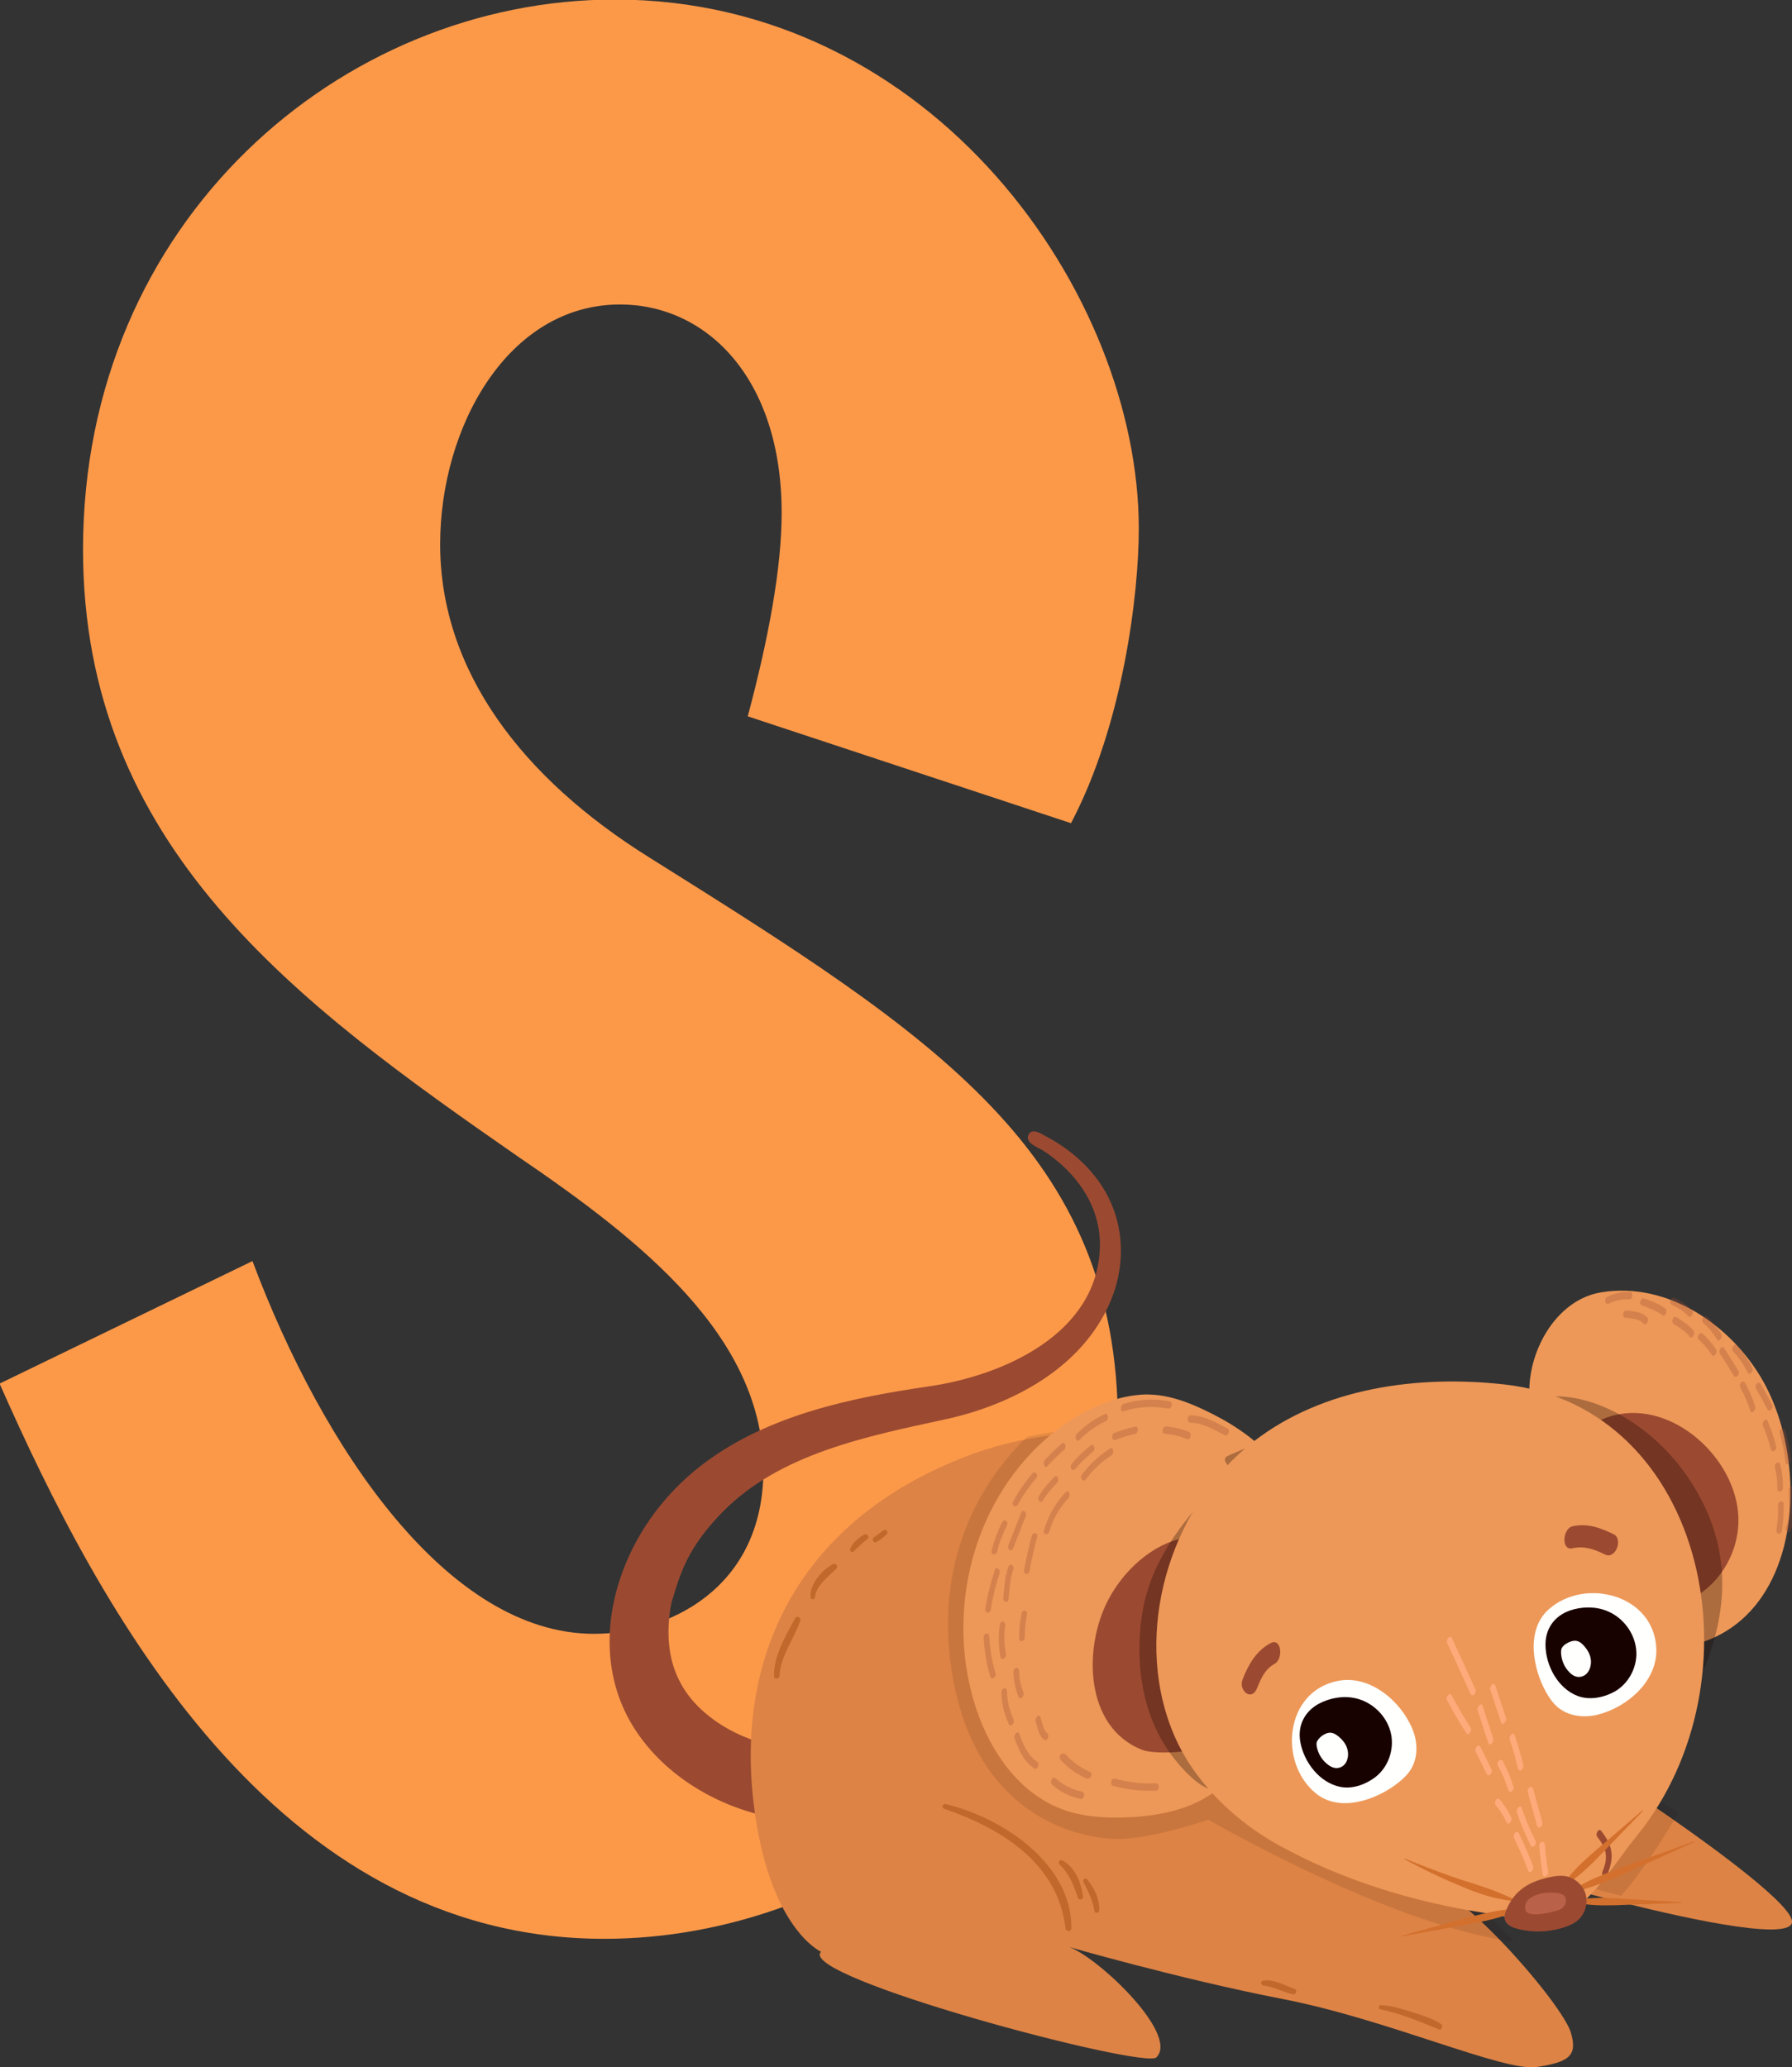 <?xml version="1.0" encoding="UTF-8" standalone="no"?>
<!-- Created with Inkscape (http://www.inkscape.org/) -->

<svg
   width="26.354mm"
   height="30.407mm"
   viewBox="0 0 26.354 30.407"
   version="1.1"
   id="svg50247"
   inkscape:version="1.1-rc (52f87abb86, 2021-05-02)"
   sodipodi:docname="s-souris.svg"
   xmlns:inkscape="http://www.inkscape.org/namespaces/inkscape"
   xmlns:sodipodi="http://sodipodi.sourceforge.net/DTD/sodipodi-0.dtd"
   xmlns="http://www.w3.org/2000/svg"
   xmlns:svg="http://www.w3.org/2000/svg">
  <rect x="0" y="0" width="26.354" height="30.407" fill="#333333" stroke="none"/>
  <sodipodi:namedview
     id="namedview50249"
     pagecolor="#ffffff"
     bordercolor="#666666"
     borderopacity="1.0"
     objecttolerance="10.0"
     gridtolerance="10.0"
     guidetolerance="10.0"
     inkscape:pageshadow="2"
     inkscape:pageopacity="0.0"
     inkscape:pagecheckerboard="0"
     inkscape:document-units="mm"
     showgrid="false"
     fit-margin-top="0"
     fit-margin-left="0"
     fit-margin-right="0"
     fit-margin-bottom="0"
     inkscape:zoom="0.94875842"
     inkscape:cx="-138.07519"
     inkscape:cy="25.823223"
     inkscape:window-width="3840"
     inkscape:window-height="2066"
     inkscape:window-x="2869"
     inkscape:window-y="-11"
     inkscape:window-maximized="1"
     inkscape:current-layer="layer1" />
  <defs
     id="defs50244">
    <clipPath
       clipPathUnits="userSpaceOnUse"
       id="clipPath7106">
      <path
         d="m 573.337,280.408 h 4.632 v -4.518 h -4.632 z"
         id="path7104" />
    </clipPath>
    <clipPath
       clipPathUnits="userSpaceOnUse"
       id="clipPath7126">
      <path
         d="m 547.535,295.379 h 23.714 v -21.406 h -23.714 z"
         id="path7124" />
    </clipPath>
    <clipPath
       clipPathUnits="userSpaceOnUse"
       id="clipPath7162">
      <path
         d="m 570.943,296.696 h 8.851 V 285.12 h -8.851 z"
         id="path7160" />
    </clipPath>
    <clipPath
       clipPathUnits="userSpaceOnUse"
       id="clipPath7178">
      <path
         d="m 555.51,294.653 h 5.92 v -14.466 h -5.92 z"
         id="path7176" />
    </clipPath>
    <clipPath
       clipPathUnits="userSpaceOnUse"
       id="clipPath7310">
      <path
         d="m 549.024,301.049 h 33.793 v -21.13 h -33.793 z"
         id="path7308" />
    </clipPath>
  </defs>
  <g
     inkscape:label="Layer 1"
     inkscape:groupmode="layer"
     id="layer1"
     transform="translate(-141.597,-141.802)">
    <g
       id="g5050"
       transform="matrix(0.353,0,0,-0.353,152.594,152.338)">
      <path
         d="m 0,0 c 0.869,3.258 1.412,6.191 1.412,8.471 0,5.648 -3.149,8.689 -6.734,8.689 -4.669,0 -7.494,-5.104 -7.494,-9.991 0,-5.322 3.476,-9.775 8.689,-13.034 11.947,-7.494 19.549,-12.272 19.549,-23.676 0,-13.902 -11.295,-21.396 -21.395,-21.396 -13.793,0 -21.07,13.794 -25.197,23.134 l 10.535,5.105 c 2.933,-7.82 8.145,-15.531 14.227,-15.531 3.041,0 7.06,1.846 7.06,6.842 0,5.54 -5.105,9.557 -10.209,13.033 -9.232,6.408 -18.137,12.924 -18.137,25.305 0,13.685 10.752,22.915 22.155,22.915 13.25,0 21.83,-12.272 21.83,-22.046 0,-2.715 -0.652,-8.145 -2.824,-12.272 z"
         style="fill:#fc9949;fill-opacity:1;fill-rule:nonzero;stroke:none"
         id="path5052" />
    </g>
    <g
       id="g12773"
       transform="translate(51.324,39.164)">
      <g
         id="g7088"
         transform="matrix(0.353,0,0,-0.353,102.711,129.349)">
        <path
           d="m 0,0 c 0,0 -0.044,-0.007 -0.129,-0.02 -0.09,-0.013 -0.186,-0.034 -0.438,-0.059 -0.241,-0.029 -0.486,-0.038 -0.78,-0.041 -0.291,0.002 -0.625,0.016 -0.989,0.061 -0.729,0.087 -1.589,0.28 -2.516,0.662 -0.919,0.387 -1.923,0.952 -2.828,1.843 -0.902,0.876 -1.695,2.131 -1.961,3.599 -0.137,0.727 -0.145,1.487 -0.04,2.225 0.057,0.367 0.13,0.733 0.232,1.09 l 0.036,0.135 0.023,0.073 0.005,0.015 0.011,0.029 0.02,0.058 0.086,0.231 c 0.056,0.155 0.112,0.31 0.17,0.467 0.031,0.079 0.052,0.152 0.09,0.238 l 0.128,0.266 c 0.088,0.176 0.176,0.354 0.264,0.531 l 0.135,0.264 0.156,0.239 0.315,0.476 c 0.1,0.163 0.219,0.311 0.345,0.456 l 0.371,0.44 c 0.248,0.291 0.544,0.538 0.817,0.808 1.151,1.021 2.517,1.738 3.9,2.273 1.39,0.532 2.816,0.88 4.215,1.138 0.693,0.129 1.412,0.235 2.062,0.328 0.7,0.104 1.277,0.234 1.898,0.416 1.201,0.382 2.305,0.949 3.163,1.709 0.863,0.75 1.489,1.676 1.76,2.628 0.277,0.948 0.225,1.897 -0.063,2.655 -0.266,0.771 -0.73,1.348 -1.148,1.769 -0.208,0.216 -0.423,0.378 -0.603,0.527 -0.192,0.134 -0.353,0.252 -0.491,0.338 -0.28,0.165 -0.43,0.254 -0.43,0.254 l -0.01,0.005 c -0.076,0.046 -0.102,0.145 -0.057,0.221 0.044,0.074 0.138,0.1 0.213,0.062 0,0 0.161,-0.083 0.463,-0.239 0.149,-0.082 0.326,-0.196 0.537,-0.326 0.2,-0.147 0.437,-0.308 0.674,-0.526 0.475,-0.427 1.021,-1.029 1.373,-1.881 0.373,-0.838 0.501,-1.93 0.241,-3.043 C 10.969,21.278 10.31,20.179 9.385,19.279 8.463,18.365 7.269,17.665 5.965,17.17 5.321,16.935 4.586,16.733 3.938,16.601 3.24,16.46 2.594,16.328 1.922,16.163 0.592,15.839 -0.729,15.433 -1.961,14.879 -3.188,14.324 -4.335,13.625 -5.228,12.733 -5.435,12.497 -5.669,12.286 -5.853,12.039 l -0.276,-0.37 C -6.224,11.55 -6.314,11.427 -6.383,11.291 L -6.611,10.9 -6.725,10.707 -6.807,10.513 -6.973,10.131 -7.058,9.943 C -7.086,9.875 -7.108,9.787 -7.132,9.71 -7.18,9.551 -7.229,9.392 -7.276,9.235 L -7.348,8.998 -7.365,8.94 -7.375,8.91 -7.379,8.895 C -7.372,8.917 -7.4,8.826 -7.365,8.94 L -7.386,8.836 C -7.448,8.56 -7.485,8.289 -7.512,8.022 -7.557,7.488 -7.517,6.98 -7.401,6.514 c 0.23,-0.932 0.77,-1.691 1.419,-2.257 0.648,-0.571 1.4,-0.943 2.083,-1.184 0.689,-0.239 1.32,-0.341 1.825,-0.371 0.253,-0.017 0.475,-0.012 0.665,-0.003 0.187,0.013 0.353,0.03 0.441,0.048 0.079,0.007 0.231,0.043 0.31,0.059 0.085,0.019 0.128,0.028 0.128,0.028 h 0.002 C 0.25,3.002 1.017,2.507 1.185,1.729 1.354,0.95 0.859,0.183 0.08,0.015 0.055,0.01 0.025,0.004 0,0"
           style="fill:#9b4a31;fill-opacity:1;fill-rule:nonzero;stroke:none"
           id="path7090" />
      </g>
      <g
         id="g7092"
         transform="matrix(0.353,0,0,-0.353,102.7,129.311)">
        <path
           d="m 0,0 c -2.795,-0.436 -5.824,0.561 -7.776,2.626 -1.864,1.97 -2.239,4.712 -1.326,7.214 0.625,1.709 1.647,3.197 3.073,4.343 2.55,2.052 5.889,2.839 9.057,3.318 2.732,0.413 5.63,1.247 7.132,3.791 0.684,1.158 0.897,2.583 0.437,3.862 -0.412,1.146 -1.274,2.06 -2.294,2.702 -0.025,0.016 -0.564,0.282 -0.384,0.34 0.116,0.037 0.607,-0.324 0.694,-0.377 0.598,-0.363 1.142,-0.814 1.585,-1.357 1.038,-1.27 1.32,-2.967 0.841,-4.526 C 10.081,18.82 6.813,17.191 3.843,16.582 -0.335,15.726 -5.781,14.244 -7.211,9.631 -7.296,9.356 -7.377,9.079 -7.462,8.804 c 0.073,-0.02 0.145,-0.04 0.218,-0.06 0.006,0.019 0.012,0.038 0.017,0.058 -0.072,0.02 -0.145,0.04 -0.217,0.06 C -7.68,7.65 -7.683,6.45 -7.071,5.341 -6.474,4.26 -5.439,3.487 -4.316,3.016 -3.136,2.522 -1.855,2.346 -0.598,2.589 0.108,2.725 0.833,2.465 1.071,1.724 1.326,0.932 0.792,0.149 0,0 -0.142,-0.027 -0.082,-0.244 0.06,-0.217 1.091,-0.024 1.681,1.12 1.171,2.06 0.942,2.484 0.515,2.777 0.042,2.852 -0.474,2.933 -1.012,2.714 -1.527,2.697 c -1.63,-0.052 -3.388,0.579 -4.557,1.727 -1.224,1.201 -1.459,2.75 -1.143,4.378 0.028,0.141 -0.175,0.2 -0.217,0.06 -0.006,-0.02 -0.012,-0.039 -0.018,-0.058 -0.042,-0.139 0.175,-0.198 0.218,-0.06 0.182,0.59 0.352,1.176 0.62,1.733 0.37,0.771 0.912,1.458 1.506,2.067 2.393,2.456 6.07,3.178 9.279,3.874 2.813,0.61 5.734,2.151 6.904,4.932 0.552,1.311 0.589,2.808 0.007,4.113 -0.542,1.218 -1.561,2.155 -2.729,2.768 -0.19,0.099 -0.56,0.354 -0.702,0.037 -0.15,-0.332 0.419,-0.524 0.602,-0.642 1.385,-0.892 2.426,-2.327 2.376,-4.031 C 10.511,19.972 6.583,18.248 3.521,17.8 0.276,17.324 -3.126,16.624 -5.818,14.631 -7.243,13.575 -8.387,12.159 -9.087,10.527 -10.074,8.224 -10.135,5.596 -8.716,3.45 c 1.544,-2.335 4.414,-3.701 7.172,-3.787 0.54,-0.017 1.071,0.036 1.604,0.12 C 0.203,-0.195 0.142,0.022 0,0"
           style="fill:#9b4a31;fill-opacity:1;fill-rule:nonzero;stroke:none"
           id="path7094" />
      </g>
      <g
         id="g7096"
         transform="matrix(0.353,0,0,-0.353,116.626,130.92)">
        <path
           d="m 0,0 c -0.192,-0.789 -4.972,0.304 -7.487,0.958 -0.327,0.079 -0.609,0.147 -0.845,0.215 -1.421,0.394 -1.94,2.852 -0.688,3.867 0.293,0.248 0.688,0.406 1.195,0.429 0.417,0.033 0.913,-0.034 1.488,-0.215 0,0 0.508,-0.338 1.241,-0.845 C -3.202,3.089 0.158,0.643 0,0"
           style="fill:#dd8345;fill-opacity:1;fill-rule:nonzero;stroke:none"
           id="path7098" />
      </g>
      <g
         id="g7100"
         transform="matrix(0.353,0,0,-0.353,-89.066,227.91)">
        <g
           id="g7102" />
        <g
           id="g7114">
          <g
             clip-path="url(#clipPath7106)"
             opacity="0.1"
             id="g7112">
            <g
               transform="translate(577.969,279.34)"
               id="g7110">
              <path
                 d="m 0,0 c -0.462,-0.767 -1.488,-2.458 -2.39,-3.45 -0.327,0.079 -0.609,0.146 -0.846,0.214 -1.421,0.395 -1.939,2.853 -0.688,3.867 l 1.195,0.429 c 0.418,0.034 0.914,-0.034 1.489,-0.214 0,0 0.507,-0.339 1.24,-0.846"
                 style="fill:#180200;fill-opacity:1;fill-rule:nonzero;stroke:none"
                 id="path7108" />
            </g>
          </g>
        </g>
      </g>
      <g
         id="g7116"
         transform="matrix(0.353,0,0,-0.353,112.871,133.04)">
        <path
           d="m 0,0 c -1.376,-0.203 -6.202,1.985 -10.565,2.83 -4.352,0.846 -9.091,2.221 -9.091,2.221 1.049,-0.157 4.825,-3.649 3.815,-4.651 -0.505,-0.501 -15.02,3.355 -13.971,4.403 0,0 -2.21,0.97 -2.819,6.281 -0.744,6.528 2.3,11.963 9.156,14.466 0.62,0.225 1.251,0.406 1.894,0.541 4.747,1.015 10.125,-0.203 14.59,-2.12 1.692,-0.733 3.236,-1.556 4.578,-2.39 3.405,-3.946 2.605,-8.005 1.24,-10.802 C -2.221,8.592 -3.619,7.182 -3.619,7.182 -2.875,6.619 -2.052,5.852 -1.297,5.051 0.079,3.586 1.263,2.018 1.432,1.421 1.703,0.485 1.375,0.203 0,0"
           style="fill:#dd8345;fill-opacity:1;fill-rule:nonzero;stroke:none"
           id="path7118" />
      </g>
      <g
         id="g7120"
         transform="matrix(0.353,0,0,-0.353,-89.066,227.91)">
        <g
           id="g7122" />
        <g
           id="g7134">
          <g
             clip-path="url(#clipPath7126)"
             opacity="0.1"
             id="g7132">
            <g
               transform="translate(571.125,273.973)"
               id="g7130">
              <path
                 d="m 0,0 c -5.13,0.654 -12.741,5.085 -12.741,5.085 0,0 -2.086,-0.721 -3.541,-0.8 -1.443,-0.079 -6.302,0.642 -7.193,7.284 -0.699,5.175 1.984,8.332 3.191,9.471 4.747,1.015 10.125,-0.203 14.59,-2.12 C -3.653,14.827 -1.206,9.64 0.124,5.728 -0.925,3.54 -2.323,2.131 -2.323,2.131 -1.579,1.567 -0.755,0.801 0,0"
                 style="fill:#180200;fill-opacity:1;fill-rule:nonzero;stroke:none"
                 id="path7128" />
            </g>
          </g>
        </g>
      </g>
      <g
         id="g7136"
         transform="matrix(0.353,0,0,-0.353,109.015,124.137)">
        <path
           d="m 0,0 -0.061,-0.457 -1.702,-12.557 c -0.23,-0.318 -0.51,-0.582 -0.822,-0.802 0,-0.002 -0.003,-0.002 -0.003,-0.002 -0.066,-0.048 -0.132,-0.093 -0.204,-0.132 -0.172,-0.106 -0.349,-0.201 -0.536,-0.286 -0.833,-0.375 -1.801,-0.537 -2.721,-0.579 -0.949,-0.045 -1.922,0.005 -2.81,0.339 -1.771,0.668 -2.961,2.376 -3.561,4.176 -0.01,0.03 -0.018,0.059 -0.029,0.088 -0.042,0.132 -0.082,0.267 -0.119,0.401 -0.711,2.552 -0.439,5.367 0.74,7.738 0.109,0.215 0.223,0.426 0.344,0.632 0.064,0.109 0.13,0.214 0.196,0.32 0.066,0.106 0.137,0.212 0.209,0.315 0.142,0.206 0.293,0.407 0.452,0.602 0.949,1.172 2.165,2.123 3.571,2.652 0.209,0.079 0.423,0.148 0.64,0.204 0.074,0.018 0.148,0.037 0.219,0.05 0.072,0.016 0.146,0.029 0.22,0.042 0.071,0.011 0.145,0.021 0.219,0.029 0.074,0.008 0.148,0.016 0.222,0.021 C -5.44,2.8 -5.345,2.802 -5.25,2.8 -5.089,2.797 -4.93,2.784 -4.772,2.763 -4.507,2.726 -4.246,2.662 -3.987,2.583 -3.78,2.519 -3.579,2.443 -3.379,2.361 -3.281,2.318 -3.18,2.276 -3.082,2.231 -2.985,2.186 -2.887,2.139 -2.789,2.091 -2.657,2.028 -2.527,1.962 -2.398,1.893 -2.266,1.824 -2.139,1.753 -2.009,1.679 -1.89,1.61 -1.771,1.536 -1.655,1.462 -1.642,1.454 -1.628,1.446 -1.618,1.438 -1.594,1.425 -1.573,1.409 -1.552,1.393 -0.965,1.01 -0.428,0.555 0,0"
           style="fill:#ed9858;fill-opacity:1;fill-rule:nonzero;stroke:none"
           id="path7138" />
      </g>
      <g
         id="g7140"
         transform="matrix(0.353,0,0,-0.353,108.085,129.016)">
        <path
           d="M 0,0 C 0.018,0.011 0.034,0.016 0.05,0.013 0.05,0.011 0.048,0.011 0.048,0.011 0.032,0.008 0.016,0.005 0,0"
           style="fill:#e58e53;fill-opacity:1;fill-rule:nonzero;stroke:none"
           id="path7142" />
      </g>
      <g
         id="g7144"
         transform="matrix(0.353,0,0,-0.353,106.764,125.871)">
        <path
           d="M 0,0 C 1.195,1.528 3.189,2.46 4.976,1.226 4.642,0.904 4.347,0.546 4.091,0.158 2.739,-1.906 2.175,-3.982 2.56,-6.579 2.574,-6.686 2.771,-7.016 2.791,-7.12 2.37,-7.217 1.279,-7.26 0.854,-7.09 -1.555,-6.13 -1.582,-2.799 -0.538,-0.828 -0.385,-0.539 -0.204,-0.261 0,0"
           style="fill:#9b4a31;fill-opacity:1;fill-rule:nonzero;stroke:none"
           id="path7146" />
      </g>
      <g
         id="g7148"
         transform="matrix(0.353,0,0,-0.353,116.188,126.117)">
        <path
           d="M 0,0 C -0.783,-1.158 -1.985,-1.983 -3.675,-2.165 -3.891,-2.189 -5.073,0.063 -5.2,0.267 -6.133,1.761 -7.066,3.252 -8,4.743 -8.42,5.414 -8.869,6.075 -9.263,6.76 c -0.019,0.031 -0.035,0.063 -0.05,0.092 -0.614,1.158 -0.468,2.72 0.198,3.939 0.521,0.955 1.356,1.697 2.392,1.872 2.792,0.468 5.475,-1.385 6.781,-3.73 C 1.462,6.413 1.668,2.456 0,0"
           style="fill:#ed9858;fill-opacity:1;fill-rule:nonzero;stroke:none"
           id="path7150" />
      </g>
      <g
         id="g7152"
         transform="matrix(0.353,0,0,-0.353,115.809,124.722)">
        <path
           d="m 0,0 c 0.08,-0.369 0.106,-0.746 0.07,-1.12 -0.145,-1.482 -1.145,-2.776 -2.583,-3.194 -0.01,0.422 -0.073,0.837 -0.184,1.24 -0.595,2.133 -1.655,4.183 -3.799,5.354 -0.088,0.049 -0.178,0.095 -0.266,0.138 0.211,0.36 0.556,0.69 0.965,0.904 C -3.399,4.564 -0.529,2.445 0,0"
           style="fill:#9b4a31;fill-opacity:1;fill-rule:nonzero;stroke:none"
           id="path7154" />
      </g>
      <g
         id="g7156"
         transform="matrix(0.353,0,0,-0.353,-89.066,227.91)">
        <g
           id="g7158" />
        <g
           id="g7170">
          <g
             clip-path="url(#clipPath7162)"
             opacity="0.3"
             id="g7168">
            <g
               transform="translate(578.653,292.871)"
               id="g7166">
              <path
                 d="M 0,0 C 1.48,-2.475 1.39,-4.908 0.472,-7.316 0.42,-7.453 0.356,-7.595 0.235,-7.675 0.091,-7.771 -0.097,-7.758 -0.267,-7.729 c -1.57,0.274 -2.066,1.464 -3.021,2.74 -0.67,0.896 -1.31,1.813 -1.919,2.752 -1.066,1.644 -2.955,2.89 -2.405,4.935 C -7.044,4.808 -2.38,3.981 0,0"
                 style="fill:#180200;fill-opacity:1;fill-rule:nonzero;stroke:none"
                 id="path7164" />
            </g>
          </g>
        </g>
      </g>
      <g
         id="g7172"
         transform="matrix(0.353,0,0,-0.353,-89.066,227.91)">
        <g
           id="g7174" />
        <g
           id="g7186">
          <g
             clip-path="url(#clipPath7178)"
             opacity="0.3"
             id="g7184">
            <g
               transform="translate(561.43,293.702)"
               id="g7182">
              <path
                 d="m 0,0 -1.702,-12.557 c -0.23,-0.318 -0.511,-0.582 -0.825,-0.804 -0.066,-0.047 -0.132,-0.092 -0.204,-0.132 -0.172,-0.106 0.391,0.216 0.203,0.132 -0.696,-0.314 -1.769,1.015 -2.1,1.472 -1.183,1.633 -1.476,3.774 -1.19,5.733 0.318,2.17 1.581,3.811 3.062,5.398 0.071,0.076 0.459,0.207 0.531,0.282 0.476,0.495 -0.569,0.78 0.092,1.039 0.573,0.222 1.295,0.695 1.742,0.098 C -0.238,0.455 -0.108,0.233 0,0"
                 style="fill:#180200;fill-opacity:1;fill-rule:nonzero;stroke:none"
                 id="path7180" />
            </g>
          </g>
        </g>
      </g>
      <g
         id="g7188"
         transform="matrix(0.353,0,0,-0.353,114.345,129.64)">
        <path
           d="m 0,0 c 5.261,6.47 2.953,17.868 -5.535,18.81 -3.551,0.394 -7.519,-0.119 -10.437,-2.385 -3.332,-2.588 -4.9,-7.483 -3.579,-11.507 0.044,-0.132 0.09,-0.264 0.14,-0.394 0.237,-0.621 0.548,-1.213 0.93,-1.757 0.898,-1.277 2.12,-2.356 3.551,-3.149 2.632,-1.458 5.589,-2.369 8.633,-2.838 1.622,-0.25 2.656,-0.723 3.921,0.346 C -1.433,-2.076 -0.8,-0.984 0,0"
           style="fill:#ed9858;fill-opacity:1;fill-rule:nonzero;stroke:none"
           id="path7190" />
      </g>
      <g
         id="g7192"
         transform="matrix(0.353,0,0,-0.353,113.042,126.315)">
        <path
           d="m 0,0 c -0.941,-0.863 -0.641,-2.455 -0.081,-3.448 0.126,-0.223 0.274,-0.438 0.468,-0.605 0.44,-0.376 1.079,-0.459 1.643,-0.325 1.238,0.295 2.521,1.393 2.473,2.75 C 4.424,0.61 1.56,1.375 0.027,0.024 0.018,0.016 0.009,0.008 0,0"
           style="fill:#fffffd;fill-opacity:1;fill-rule:nonzero;stroke:none"
           id="path7194" />
      </g>
      <g
         id="g7196"
         transform="matrix(0.353,0,0,-0.353,113.052,126.593)">
        <path
           d="m 0,0 c -0.096,-0.203 -0.146,-0.436 -0.142,-0.694 0.013,-0.848 0.512,-1.785 1.327,-2.105 0.486,-0.19 1.065,-0.082 1.517,0.158 0.595,0.316 0.969,0.996 0.941,1.669 C 3.615,-0.298 3.196,0.339 2.6,0.654 2.124,0.906 1.572,0.94 1.055,0.811 0.563,0.687 0.191,0.403 0,0"
           style="fill:#180200;fill-opacity:1;fill-rule:nonzero;stroke:none"
           id="path7198" />
      </g>
      <g
         id="g7200"
         transform="matrix(0.353,0,0,-0.353,113.242,126.877)">
        <path
           d="m 0,0 c -0.028,-0.05 -0.033,-0.109 -0.033,-0.166 0.001,-0.316 0.131,-0.63 0.355,-0.853 0.069,-0.069 0.149,-0.131 0.241,-0.163 0.122,-0.042 0.262,-0.028 0.373,0.037 0.135,0.079 0.22,0.226 0.257,0.379 C 1.268,-0.455 1.145,-0.162 0.941,0.069 0.799,0.23 0.665,0.339 0.441,0.289 0.283,0.253 0.083,0.145 0,0"
           style="fill:#fffffd;fill-opacity:1;fill-rule:nonzero;stroke:none"
           id="path7202" />
      </g>
      <g
         id="g7204"
         transform="matrix(0.353,0,0,-0.353,109.633,129.022)">
        <path
           d="m 0,0 c 1.002,-0.792 2.525,-0.242 3.417,0.469 0.2,0.159 0.389,0.339 0.522,0.558 0.302,0.494 0.282,1.138 0.06,1.674 C 3.511,3.876 2.223,4.968 0.891,4.705 -1.306,4.27 -1.606,1.322 -0.028,0.022 -0.019,0.015 -0.009,0.007 0,0"
           style="fill:#fffffd;fill-opacity:1;fill-rule:nonzero;stroke:none"
           id="path7206" />
      </g>
      <g
         id="g7208"
         transform="matrix(0.353,0,0,-0.353,109.407,128.009)">
        <path
           d="m 0,0 c -0.063,-0.216 -0.075,-0.454 -0.031,-0.707 0.148,-0.836 0.788,-1.683 1.643,-1.869 0.511,-0.111 1.065,0.087 1.473,0.395 0.538,0.406 0.8,1.137 0.666,1.797 C 3.616,0.277 3.102,0.84 2.464,1.057 1.955,1.23 1.404,1.177 0.914,0.967 0.447,0.768 0.125,0.428 0,0"
           style="fill:#180200;fill-opacity:1;fill-rule:nonzero;stroke:none"
           id="path7210" />
      </g>
      <g
         id="g7212"
         transform="matrix(0.353,0,0,-0.353,109.639,128.26)">
        <path
           d="m 0,0 c -0.02,-0.053 -0.015,-0.113 -0.006,-0.169 0.05,-0.312 0.229,-0.602 0.485,-0.787 0.079,-0.057 0.168,-0.105 0.264,-0.122 0.127,-0.023 0.263,0.013 0.362,0.095 0.121,0.1 0.181,0.259 0.194,0.415 C 1.324,-0.249 1.156,0.021 0.919,0.217 0.753,0.354 0.603,0.44 0.39,0.355 0.24,0.294 0.059,0.157 0,0"
           style="fill:#fffffd;fill-opacity:1;fill-rule:nonzero;stroke:none"
           id="path7214" />
      </g>
      <g
         id="g7216"
         transform="matrix(0.353,0,0,-0.353,113.398,125.411)">
        <path
           d="M 0,0 C 0.498,0.114 0.911,-0.041 1.357,-0.258 1.803,-0.475 2.117,0.392 1.724,0.583 1.175,0.851 0.622,1.059 0.008,0.918 -0.42,0.819 -0.473,-0.109 0,0"
           style="fill:#9b4a31;fill-opacity:1;fill-rule:nonzero;stroke:none"
           id="path7218" />
      </g>
      <g
         id="g7220"
         transform="matrix(0.353,0,0,-0.353,108.956,126.807)">
        <path
           d="m 0,0 c -0.594,-0.322 -0.91,-0.88 -1.153,-1.491 -0.194,-0.486 0.372,-0.951 0.599,-0.38 0.16,0.4 0.331,0.796 0.727,1.011 C 0.552,-0.655 0.467,0.253 0,0"
           style="fill:#9b4a31;fill-opacity:1;fill-rule:nonzero;stroke:none"
           id="path7222" />
      </g>
      <g
         id="g7224"
         transform="matrix(0.353,0,0,-0.353,113.762,129.652)">
        <path
           d="m 0,0 c 0.392,-0.508 0.47,-0.848 0.219,-1.461 -0.066,-0.162 0.122,-0.316 0.2,-0.127 0.305,0.746 0.237,1.197 -0.25,1.826 C 0.061,0.378 -0.088,0.114 0,0"
           style="fill:#9b4a31;fill-opacity:1;fill-rule:nonzero;stroke:none"
           id="path7226" />
      </g>
      <g
         id="g7228"
         transform="matrix(0.353,0,0,-0.353,113.226,130.398)">
        <path
           d="M 0,0 C 0,0 0.167,0.25 0.458,0.58 0.745,0.916 1.179,1.309 1.629,1.685 2.518,2.448 3.408,3.211 3.408,3.211 L 3.429,3.189 C 3.429,3.189 2.614,2.346 1.8,1.504 1.398,1.077 0.98,0.667 0.628,0.401 0.281,0.129 0.021,-0.023 0.021,-0.023 Z"
           style="fill:#d3702d;fill-opacity:1;fill-rule:nonzero;stroke:none"
           id="path7230" />
      </g>
      <g
         id="g7232"
         transform="matrix(0.353,0,0,-0.353,113.316,130.48)">
        <path
           d="M 0,0 C 0,0 0.306,0.197 0.789,0.437 1.268,0.683 1.936,0.942 2.613,1.178 3.961,1.666 5.308,2.155 5.308,2.155 L 5.32,2.126 c 0,0 -1.307,-0.589 -2.613,-1.178 C 2.056,0.646 1.397,0.365 0.882,0.208 0.369,0.043 0.012,-0.029 0.012,-0.029 Z"
           style="fill:#d3702d;fill-opacity:1;fill-rule:nonzero;stroke:none"
           id="path7234" />
      </g>
      <g
         id="g7236"
         transform="matrix(0.353,0,0,-0.353,113.359,130.597)">
        <path
           d="M 0,0 C 0,0 0.291,0.064 0.726,0.1 1.162,0.143 1.742,0.125 2.321,0.083 3.481,0.016 4.64,-0.051 4.64,-0.051 V -0.082 L 2.318,-0.165 C 1.738,-0.194 1.158,-0.2 0.723,-0.147 0.289,-0.102 0,-0.031 0,-0.031 Z"
           style="fill:#d3702d;fill-opacity:1;fill-rule:nonzero;stroke:none"
           id="path7238" />
      </g>
      <g
         id="g7240"
         transform="matrix(0.353,0,0,-0.353,112.574,130.603)">
        <path
           d="M 0,0 C 0,0 -0.318,0.017 -0.78,0.117 -1.243,0.209 -1.836,0.42 -2.409,0.673 -3.571,1.147 -4.665,1.755 -4.665,1.755 l 0.014,0.028 c 0,0 1.151,-0.483 2.329,-0.877 C -1.728,0.721 -1.138,0.535 -0.707,0.353 -0.275,0.177 0.008,0.03 0.008,0.03 Z"
           style="fill:#d3702d;fill-opacity:1;fill-rule:nonzero;stroke:none"
           id="path7242" />
      </g>
      <g
         id="g7244"
         transform="matrix(0.353,0,0,-0.353,112.66,130.716)">
        <path
           d="M 0,0 C 0,0 -0.298,-0.137 -0.758,-0.283 -1.216,-0.437 -1.844,-0.568 -2.477,-0.676 -3.74,-0.908 -5.003,-1.14 -5.003,-1.14 l -0.007,0.031 c 0,0 1.239,0.338 2.477,0.675 0.618,0.178 1.241,0.331 1.72,0.391 0.478,0.068 0.806,0.073 0.806,0.073 z"
           style="fill:#d3702d;fill-opacity:1;fill-rule:nonzero;stroke:none"
           id="path7246" />
      </g>
      <g
         id="g7248"
         transform="matrix(0.353,0,0,-0.353,112.425,130.731)">
        <path
           d="m 0,0 c -0.055,-0.133 -0.098,-0.283 -0.054,-0.42 0.066,-0.204 0.294,-0.304 0.501,-0.359 0.664,-0.176 1.381,-0.148 2.029,0.081 0.166,0.059 0.329,0.131 0.468,0.24 0.322,0.253 0.473,0.707 0.367,1.103 C 3.204,1.042 2.846,1.358 2.439,1.416 2.255,1.442 2.067,1.419 1.885,1.383 0.99,1.207 0.351,0.851 0,0"
           style="fill:#9b4a31;fill-opacity:1;fill-rule:nonzero;stroke:none"
           id="path7250" />
      </g>
      <g
         id="g7252"
         transform="matrix(0.353,0,0,-0.353,113.135,130.749)">
        <path
           d="M 0,0 C 0.114,0.027 0.231,0.057 0.328,0.14 0.426,0.223 0.498,0.372 0.471,0.506 0.436,0.686 0.258,0.743 0.107,0.759 -0.062,0.776 -0.232,0.777 -0.403,0.762 -0.652,0.74 -1.296,0.573 -1.224,0.092 -1.163,-0.314 -0.23,-0.054 0,0"
           style="fill:#ba6149;fill-opacity:1;fill-rule:nonzero;stroke:none"
           id="path7254" />
      </g>
      <g
         id="g7256"
         transform="matrix(0.353,0,0,-0.353,111.556,126.801)">
        <path
           d="M 0,0 C 0.325,-0.708 0.649,-1.415 0.973,-2.123 1.054,-2.298 1.24,-2.076 1.178,-1.942 0.854,-1.234 0.529,-0.527 0.205,0.181 0.124,0.356 -0.062,0.135 0,0"
           style="fill:#ffaa7b;fill-opacity:1;fill-rule:nonzero;stroke:none"
           id="path7258" />
      </g>
      <g
         id="g7260"
         transform="matrix(0.353,0,0,-0.353,112.005,127.795)">
        <path
           d="m 0,0 c 0.146,-0.451 0.292,-0.901 0.439,-1.352 0.058,-0.18 0.249,0.044 0.205,0.181 C 0.497,-0.72 0.351,-0.269 0.205,0.181 0.146,0.362 -0.045,0.137 0,0"
           style="fill:#ffaa7b;fill-opacity:1;fill-rule:nonzero;stroke:none"
           id="path7262" />
      </g>
      <g
         id="g7264"
         transform="matrix(0.353,0,0,-0.353,112.301,128.608)">
        <path
           d="M 0,0 C 0.182,-0.32 0.323,-0.645 0.426,-0.999 0.483,-1.193 0.698,-1.041 0.653,-0.887 0.543,-0.511 0.398,-0.16 0.205,0.181 0.109,0.349 -0.074,0.13 0,0"
           style="fill:#ffaa7b;fill-opacity:1;fill-rule:nonzero;stroke:none"
           id="path7266" />
      </g>
      <g
         id="g7268"
         transform="matrix(0.353,0,0,-0.353,112.191,127.492)">
        <path
           d="m 0,0 c 0.148,-0.45 0.297,-0.9 0.445,-1.35 0.06,-0.18 0.25,0.044 0.205,0.181 -0.149,0.45 -0.297,0.9 -0.445,1.35 C 0.145,0.362 -0.045,0.137 0,0"
           style="fill:#ffaa7b;fill-opacity:1;fill-rule:nonzero;stroke:none"
           id="path7270" />
      </g>
      <g
         id="g7272"
         transform="matrix(0.353,0,0,-0.353,112.476,128.224)">
        <path
           d="M 0,0 C 0.135,-0.392 0.246,-0.788 0.337,-1.193 0.382,-1.391 0.599,-1.236 0.564,-1.08 0.468,-0.652 0.348,-0.234 0.205,0.181 0.143,0.361 -0.047,0.137 0,0"
           style="fill:#ffaa7b;fill-opacity:1;fill-rule:nonzero;stroke:none"
           id="path7274" />
      </g>
      <g
         id="g7276"
         transform="matrix(0.353,0,0,-0.353,112.741,128.993)">
        <path
           d="M 0,0 C 0.127,-0.464 0.254,-0.928 0.381,-1.392 0.434,-1.588 0.65,-1.435 0.608,-1.28 0.481,-0.816 0.354,-0.352 0.227,0.112 0.173,0.308 -0.042,0.155 0,0"
           style="fill:#ffaa7b;fill-opacity:1;fill-rule:nonzero;stroke:none"
           id="path7278" />
      </g>
      <g
         id="g7280"
         transform="matrix(0.353,0,0,-0.353,112.581,129.297)">
        <path
           d="m 0,0 c 0.162,-0.468 0.351,-0.922 0.57,-1.366 0.085,-0.173 0.27,0.048 0.205,0.181 -0.22,0.444 -0.409,0.898 -0.57,1.366 C 0.143,0.361 -0.047,0.137 0,0"
           style="fill:#ffaa7b;fill-opacity:1;fill-rule:nonzero;stroke:none"
           id="path7282" />
      </g>
      <g
         id="g7284"
         transform="matrix(0.353,0,0,-0.353,111.553,127.642)">
        <path
           d="M 0,0 C 0.246,-0.476 0.516,-0.936 0.81,-1.383 0.906,-1.529 1.058,-1.264 0.98,-1.145 0.698,-0.716 0.441,-0.275 0.205,0.181 0.116,0.353 -0.068,0.132 0,0"
           style="fill:#ffaa7b;fill-opacity:1;fill-rule:nonzero;stroke:none"
           id="path7286" />
      </g>
      <g
         id="g7288"
         transform="matrix(0.353,0,0,-0.353,111.974,128.399)">
        <path
           d="M 0,0 C 0.153,-0.309 0.306,-0.618 0.458,-0.927 0.544,-1.101 0.729,-0.879 0.663,-0.746 0.51,-0.437 0.358,-0.128 0.205,0.181 0.119,0.354 -0.066,0.133 0,0"
           style="fill:#ffaa7b;fill-opacity:1;fill-rule:nonzero;stroke:none"
           id="path7290" />
      </g>
      <g
         id="g7292"
         transform="matrix(0.353,0,0,-0.353,112.27,129.191)">
        <path
           d="M 0,0 C 0.186,-0.215 0.328,-0.439 0.444,-0.7 0.522,-0.876 0.708,-0.654 0.648,-0.519 0.523,-0.236 0.372,0.003 0.169,0.238 0.053,0.373 -0.095,0.11 0,0"
           style="fill:#ffaa7b;fill-opacity:1;fill-rule:nonzero;stroke:none"
           id="path7294" />
      </g>
      <g
         id="g7296"
         transform="matrix(0.353,0,0,-0.353,112.538,129.668)">
        <path
           d="M 0,0 C 0.22,-0.448 0.416,-0.903 0.591,-1.371 0.658,-1.55 0.847,-1.326 0.796,-1.189 0.621,-0.722 0.425,-0.267 0.205,0.181 0.12,0.355 -0.065,0.133 0,0"
           style="fill:#ffaa7b;fill-opacity:1;fill-rule:nonzero;stroke:none"
           id="path7298" />
      </g>
      <g
         id="g7300"
         transform="matrix(0.353,0,0,-0.353,112.911,129.785)">
        <path
           d="m 0,0 c 0.028,-0.401 0.074,-0.798 0.139,-1.195 0.033,-0.2 0.253,-0.043 0.227,0.112 C 0.305,-0.712 0.26,-0.341 0.234,0.035 0.22,0.236 -0.012,0.177 0,0"
           style="fill:#ffaa7b;fill-opacity:1;fill-rule:nonzero;stroke:none"
           id="path7302" />
      </g>
      <g
         id="g7304"
         transform="matrix(0.353,0,0,-0.353,-89.066,227.91)">
        <g
           id="g7306" />
        <g
           id="g7482">
          <g
             clip-path="url(#clipPath7310)"
             opacity="0.3"
             id="g7480">
            <g
               transform="translate(551.251,281.474)"
               id="g7314">
              <path
                 d="M 0,0 C -0.406,0.279 -0.577,0.712 -0.74,1.158 -0.805,1.338 -0.994,1.114 -0.944,0.977 -0.765,0.485 -0.566,0.024 -0.122,-0.28 0.012,-0.372 0.121,-0.083 0,0"
                 style="fill:#9b4a31;fill-opacity:1;fill-rule:nonzero;stroke:none"
                 id="path7312" />
            </g>
            <g
               transform="translate(550.274,283.23)"
               id="g7318">
              <path
                 d="M 0,0 C -0.179,0.379 -0.27,0.757 -0.277,1.177 -0.28,1.381 -0.514,1.319 -0.511,1.143 -0.504,0.673 -0.406,0.243 -0.205,-0.181 -0.122,-0.356 0.063,-0.134 0,0"
                 style="fill:#9b4a31;fill-opacity:1;fill-rule:nonzero;stroke:none"
                 id="path7316" />
            </g>
            <g
               transform="translate(551.667,282.668)"
               id="g7322">
              <path
                 d="M 0,0 C -0.171,0.122 -0.213,0.475 -0.275,0.661 -0.335,0.841 -0.525,0.617 -0.48,0.48 -0.392,0.215 -0.359,-0.111 -0.122,-0.28 0.01,-0.375 0.12,-0.086 0,0"
                 style="fill:#9b4a31;fill-opacity:1;fill-rule:nonzero;stroke:none"
                 id="path7320" />
            </g>
            <g
               transform="translate(550.68,284.362)"
               id="g7326">
              <path
                 d="M 0,0 C -0.117,0.296 -0.174,0.576 -0.181,0.895 -0.185,1.098 -0.418,1.037 -0.415,0.86 -0.407,0.494 -0.34,0.159 -0.205,-0.181 -0.134,-0.359 0.054,-0.136 0,0"
                 style="fill:#9b4a31;fill-opacity:1;fill-rule:nonzero;stroke:none"
                 id="path7324" />
            </g>
            <g
               transform="translate(549.518,285.152)"
               id="g7330">
              <path
                 d="M 0,0 C -0.149,0.505 -0.236,1.01 -0.26,1.538 -0.269,1.74 -0.502,1.68 -0.494,1.503 -0.469,0.951 -0.383,0.418 -0.227,-0.112 -0.17,-0.306 0.045,-0.154 0,0"
                 style="fill:#9b4a31;fill-opacity:1;fill-rule:nonzero;stroke:none"
                 id="path7328" />
            </g>
            <g
               transform="translate(549.951,285.96)"
               id="g7334">
              <path
                 d="M 0,0 C -0.078,0.404 -0.088,0.778 -0.028,1.183 0,1.373 -0.225,1.424 -0.253,1.231 -0.32,0.777 -0.314,0.338 -0.227,-0.112 -0.188,-0.312 0.03,-0.156 0,0"
                 style="fill:#9b4a31;fill-opacity:1;fill-rule:nonzero;stroke:none"
                 id="path7332" />
            </g>
            <g
               transform="translate(549.315,287.804)"
               id="g7338">
              <path
                 d="M 0,0 C 0.086,0.517 0.207,1.021 0.37,1.52 0.423,1.683 0.234,1.841 0.17,1.646 -0.002,1.122 -0.134,0.592 -0.225,0.048 -0.256,-0.141 -0.032,-0.192 0,0"
                 style="fill:#9b4a31;fill-opacity:1;fill-rule:nonzero;stroke:none"
                 id="path7336" />
            </g>
            <g
               transform="translate(549.581,290.223)"
               id="g7342">
              <path
                 d="M 0,0 C 0.095,0.386 0.232,0.745 0.412,1.098 0.493,1.256 0.305,1.406 0.212,1.225 0.019,0.847 -0.123,0.46 -0.225,0.048 -0.271,-0.14 -0.046,-0.187 0,0"
                 style="fill:#9b4a31;fill-opacity:1;fill-rule:nonzero;stroke:none"
                 id="path7340" />
            </g>
            <g
               transform="translate(550.064,288.252)"
               id="g7346">
              <path
                 d="M 0,0 C 0.045,0.399 0.049,0.843 0.193,1.222 0.255,1.384 0.066,1.54 -0.007,1.349 -0.164,0.936 -0.176,0.483 -0.225,0.048 -0.246,-0.141 -0.022,-0.194 0,0"
                 style="fill:#9b4a31;fill-opacity:1;fill-rule:nonzero;stroke:none"
                 id="path7344" />
            </g>
            <g
               transform="translate(550.252,290.367)"
               id="g7350">
              <path
                 d="M 0,0 C 0.176,0.447 0.351,0.894 0.527,1.341 0.591,1.503 0.402,1.658 0.327,1.468 0.151,1.021 -0.024,0.574 -0.2,0.127 -0.263,-0.035 -0.075,-0.191 0,0"
                 style="fill:#9b4a31;fill-opacity:1;fill-rule:nonzero;stroke:none"
                 id="path7348" />
            </g>
            <g
               transform="translate(550.45,292.191)"
               id="g7354">
              <path
                 d="M 0,0 C 0.216,0.394 0.467,0.752 0.758,1.094 0.863,1.216 0.728,1.443 0.597,1.289 0.289,0.928 0.028,0.542 -0.2,0.127 -0.285,-0.029 -0.097,-0.177 0,0"
                 style="fill:#9b4a31;fill-opacity:1;fill-rule:nonzero;stroke:none"
                 id="path7352" />
            </g>
            <g
               transform="translate(551.686,293.799)"
               id="g7358">
              <path
                 d="M 0,0 C 0.221,0.238 0.452,0.462 0.696,0.677 0.807,0.774 0.728,1.053 0.583,0.926 0.339,0.711 0.108,0.487 -0.113,0.249 -0.212,0.143 -0.13,-0.14 0,0"
                 style="fill:#9b4a31;fill-opacity:1;fill-rule:nonzero;stroke:none"
                 id="path7356" />
            </g>
            <g
               transform="translate(551.489,292.359)"
               id="g7362">
              <path
                 d="M 0,0 C 0.17,0.269 0.362,0.507 0.59,0.729 0.695,0.831 0.615,1.112 0.477,0.978 0.231,0.739 0.023,0.486 -0.162,0.195 -0.246,0.062 -0.109,-0.172 0,0"
                 style="fill:#9b4a31;fill-opacity:1;fill-rule:nonzero;stroke:none"
                 id="path7360" />
            </g>
            <g
               transform="translate(550.932,289.417)"
               id="g7366">
              <path
                 d="M 0,0 C 0.088,0.477 0.194,0.948 0.32,1.416 0.37,1.603 0.144,1.649 0.095,1.464 -0.031,0.996 -0.137,0.524 -0.225,0.048 -0.26,-0.141 -0.035,-0.191 0,0"
                 style="fill:#9b4a31;fill-opacity:1;fill-rule:nonzero;stroke:none"
                 id="path7364" />
            </g>
            <g
               transform="translate(550.735,286.657)"
               id="g7370">
              <path
                 d="M 0,0 C -0.001,0.322 0.03,0.633 0.094,0.948 0.133,1.137 -0.092,1.186 -0.131,0.996 -0.201,0.652 -0.235,0.317 -0.234,-0.035 -0.234,-0.238 0,-0.176 0,0"
                 style="fill:#9b4a31;fill-opacity:1;fill-rule:nonzero;stroke:none"
                 id="path7368" />
            </g>
            <g
               transform="translate(553.011,294.881)"
               id="g7374">
              <path
                 d="M 0,0 C 0.325,0.33 0.687,0.588 1.107,0.786 1.237,0.847 1.211,1.148 1.049,1.072 0.609,0.865 0.228,0.596 -0.113,0.249 -0.216,0.145 -0.134,-0.136 0,0"
                 style="fill:#9b4a31;fill-opacity:1;fill-rule:nonzero;stroke:none"
                 id="path7372" />
            </g>
            <g
               transform="translate(552.847,293.679)"
               id="g7378">
              <path
                 d="M 0,0 C 0.223,0.267 0.466,0.501 0.738,0.717 0.854,0.81 0.776,1.086 0.625,0.966 0.333,0.734 0.077,0.481 -0.162,0.195 -0.264,0.072 -0.13,-0.156 0,0"
                 style="fill:#9b4a31;fill-opacity:1;fill-rule:nonzero;stroke:none"
                 id="path7376" />
            </g>
            <g
               transform="translate(554.846,296.076)"
               id="g7382">
              <path
                 d="M 0,0 C 0.616,0.193 1.227,0.23 1.862,0.108 2.013,0.079 2.078,0.383 1.927,0.412 1.273,0.538 0.639,0.505 0.003,0.306 -0.136,0.263 -0.151,-0.047 0,0"
                 style="fill:#9b4a31;fill-opacity:1;fill-rule:nonzero;stroke:none"
                 id="path7380" />
            </g>
            <g
               transform="translate(554.519,294.885)"
               id="g7386">
              <path
                 d="M 0,0 C 0.267,0.103 0.535,0.184 0.814,0.246 0.957,0.278 0.975,0.587 0.817,0.552 0.516,0.485 0.229,0.398 -0.058,0.287 -0.192,0.234 -0.167,-0.065 0,0"
                 style="fill:#9b4a31;fill-opacity:1;fill-rule:nonzero;stroke:none"
                 id="path7384" />
            </g>
            <g
               transform="translate(559.182,295.358)"
               id="g7390">
              <path
                 d="M 0,0 C -0.488,0.257 -0.979,0.542 -1.543,0.548 -1.687,0.549 -1.711,0.244 -1.545,0.242 -1.032,0.237 -0.565,-0.048 -0.122,-0.28 0.024,-0.357 0.13,-0.068 0,0"
                 style="fill:#9b4a31;fill-opacity:1;fill-rule:nonzero;stroke:none"
                 id="path7388" />
            </g>
            <g
               transform="translate(557.569,295.218)"
               id="g7394">
              <path
                 d="m 0,0 c -0.307,0.123 -0.61,0.196 -0.94,0.226 -0.154,0.014 -0.215,-0.29 -0.065,-0.304 0.33,-0.03 0.633,-0.103 0.94,-0.226 C 0.073,-0.359 0.143,-0.057 0,0"
                 style="fill:#9b4a31;fill-opacity:1;fill-rule:nonzero;stroke:none"
                 id="path7392" />
            </g>
            <g
               transform="translate(552.445,292.706)"
               id="g7398">
              <path
                 d="m 0,0 c -0.435,-0.462 -0.73,-0.98 -0.91,-1.589 -0.055,-0.187 0.171,-0.231 0.225,-0.048 0.156,0.529 0.421,0.988 0.798,1.388 C 0.213,-0.143 0.131,0.139 0,0"
                 style="fill:#9b4a31;fill-opacity:1;fill-rule:nonzero;stroke:none"
                 id="path7396" />
            </g>
            <g
               transform="translate(551.879,280.512)"
               id="g7402">
              <path
                 d="m 0,0 c 0.348,-0.305 0.731,-0.494 1.182,-0.591 0.15,-0.032 0.215,0.272 0.065,0.304 C 0.81,-0.193 0.456,-0.012 0.122,0.28 0.003,0.385 -0.11,0.096 0,0"
                 style="fill:#9b4a31;fill-opacity:1;fill-rule:nonzero;stroke:none"
                 id="path7400" />
            </g>
            <g
               transform="translate(552.227,281.551)"
               id="g7406">
              <path
                 d="m 0,0 c 0.303,-0.331 0.647,-0.581 1.057,-0.765 0.18,-0.081 0.338,0.186 0.156,0.268 -0.389,0.174 -0.705,0.4 -0.994,0.716 C 0.084,0.366 -0.134,0.147 0,0"
                 style="fill:#9b4a31;fill-opacity:1;fill-rule:nonzero;stroke:none"
                 id="path7404" />
            </g>
            <g
               transform="translate(554.418,280.464)"
               id="g7410">
              <path
                 d="M 0,0 C 0.588,-0.158 1.176,-0.222 1.783,-0.198 1.929,-0.193 1.952,0.114 1.786,0.108 1.199,0.085 0.631,0.152 0.065,0.304 -0.082,0.344 -0.149,0.04 0,0"
                 style="fill:#9b4a31;fill-opacity:1;fill-rule:nonzero;stroke:none"
                 id="path7408" />
            </g>
            <g
               transform="translate(553.279,293.239)"
               id="g7414">
              <path
                 d="M 0,0 C 0.298,0.401 0.647,0.729 1.068,0.997 1.187,1.073 1.157,1.378 1.01,1.284 0.549,0.99 0.164,0.634 -0.162,0.195 -0.256,0.067 -0.121,-0.163 0,0"
                 style="fill:#9b4a31;fill-opacity:1;fill-rule:nonzero;stroke:none"
                 id="path7412" />
            </g>
            <g
               transform="translate(578.994,299.77)"
               id="g7418">
              <path
                 d="M 0,0 C 0.229,-0.212 0.419,-0.44 0.588,-0.703 0.681,-0.849 0.833,-0.585 0.757,-0.465 0.589,-0.202 0.399,0.026 0.169,0.238 0.038,0.36 -0.106,0.098 0,0"
                 style="fill:#9b4a31;fill-opacity:1;fill-rule:nonzero;stroke:none"
                 id="path7416" />
            </g>
            <g
               transform="translate(578.814,299.062)"
               id="g7422">
              <path
                 d="m 0,0 c 0.213,-0.195 0.39,-0.401 0.55,-0.641 0.097,-0.144 0.249,0.12 0.17,0.239 C 0.559,-0.162 0.382,0.044 0.169,0.238 0.037,0.359 -0.107,0.098 0,0"
                 style="fill:#9b4a31;fill-opacity:1;fill-rule:nonzero;stroke:none"
                 id="path7420" />
            </g>
            <g
               transform="translate(579.697,298.472)"
               id="g7426">
              <path
                 d="M 0,0 C 0.198,-0.296 0.387,-0.596 0.569,-0.902 0.667,-1.068 0.85,-0.849 0.774,-0.721 0.58,-0.396 0.379,-0.076 0.169,0.238 0.073,0.383 -0.079,0.119 0,0"
                 style="fill:#9b4a31;fill-opacity:1;fill-rule:nonzero;stroke:none"
                 id="path7424" />
            </g>
            <g
               transform="translate(580.242,298.573)"
               id="g7430">
              <path
                 d="m 0,0 c 0.243,-0.266 0.44,-0.546 0.604,-0.869 0.087,-0.173 0.272,0.048 0.205,0.181 -0.173,0.34 -0.382,0.644 -0.64,0.926 C 0.049,0.37 -0.098,0.107 0,0"
                 style="fill:#9b4a31;fill-opacity:1;fill-rule:nonzero;stroke:none"
                 id="path7428" />
            </g>
            <g
               transform="translate(581.194,297.027)"
               id="g7434">
              <path
                 d="M 0,0 C 0.166,-0.283 0.324,-0.57 0.476,-0.861 0.565,-1.032 0.749,-0.812 0.681,-0.68 0.529,-0.389 0.371,-0.102 0.205,0.181 0.107,0.348 -0.076,0.129 0,0"
                 style="fill:#9b4a31;fill-opacity:1;fill-rule:nonzero;stroke:none"
                 id="path7432" />
            </g>
            <g
               transform="translate(580.542,297.072)"
               id="g7438">
              <path
                 d="M 0,0 C 0.172,-0.313 0.309,-0.631 0.419,-0.971 0.477,-1.152 0.668,-0.927 0.624,-0.79 0.514,-0.45 0.377,-0.132 0.205,0.181 0.112,0.351 -0.072,0.131 0,0"
                 style="fill:#9b4a31;fill-opacity:1;fill-rule:nonzero;stroke:none"
                 id="path7436" />
            </g>
            <g
               transform="translate(581.486,295.478)"
               id="g7442">
              <path
                 d="M 0,0 C 0.135,-0.319 0.244,-0.642 0.33,-0.977 0.38,-1.174 0.596,-1.02 0.556,-0.865 0.465,-0.505 0.35,-0.161 0.205,0.181 0.13,0.358 -0.057,0.136 0,0"
                 style="fill:#9b4a31;fill-opacity:1;fill-rule:nonzero;stroke:none"
                 id="path7440" />
            </g>
            <g
               transform="translate(582.186,295.159)"
               id="g7446">
              <path
                 d="M 0,0 C 0.117,-0.391 0.197,-0.781 0.242,-1.188 0.265,-1.389 0.487,-1.23 0.469,-1.075 0.424,-0.669 0.344,-0.279 0.227,0.112 0.169,0.306 -0.046,0.154 0,0"
                 style="fill:#9b4a31;fill-opacity:1;fill-rule:nonzero;stroke:none"
                 id="path7444" />
            </g>
            <g
               transform="translate(581.984,293.738)"
               id="g7450">
              <path
                 d="M 0,0 C 0.076,-0.294 0.111,-0.579 0.106,-0.884 0.104,-1.088 0.338,-1.025 0.341,-0.849 0.345,-0.517 0.31,-0.211 0.227,0.112 0.176,0.309 -0.04,0.155 0,0"
                 style="fill:#9b4a31;fill-opacity:1;fill-rule:nonzero;stroke:none"
                 id="path7448" />
            </g>
            <g
               transform="translate(582.56,292.788)"
               id="g7454">
              <path
                 d="m 0,0 c 0.018,-0.512 0.09,-1.053 -0.109,-1.538 -0.067,-0.162 0.122,-0.317 0.2,-0.127 0.224,0.546 0.163,1.122 0.143,1.7 C 0.227,0.238 -0.006,0.177 0,0"
                 style="fill:#9b4a31;fill-opacity:1;fill-rule:nonzero;stroke:none"
                 id="path7452" />
            </g>
            <g
               transform="translate(582.118,292.159)"
               id="g7458">
              <path
                 d="m 0,0 c 0.01,-0.344 -0.011,-0.678 -0.067,-1.018 -0.032,-0.189 0.193,-0.24 0.225,-0.048 0.061,0.368 0.087,0.728 0.076,1.101 C 0.228,0.238 -0.005,0.177 0,0"
                 style="fill:#9b4a31;fill-opacity:1;fill-rule:nonzero;stroke:none"
                 id="path7456" />
            </g>
            <g
               transform="translate(577.689,300.517)"
               id="g7462">
              <path
                 d="m 0,0 c 0.252,-0.133 0.491,-0.25 0.681,-0.47 0.117,-0.135 0.264,0.129 0.17,0.238 C 0.647,0.004 0.396,0.136 0.122,0.28 -0.024,0.357 -0.13,0.068 0,0"
                 style="fill:#9b4a31;fill-opacity:1;fill-rule:nonzero;stroke:none"
                 id="path7460" />
            </g>
            <g
               transform="translate(576.434,300.495)"
               id="g7466">
              <path
                 d="m 0,0 c 0.308,-0.129 0.592,-0.208 0.864,-0.417 0.127,-0.098 0.238,0.191 0.122,0.28 C 0.704,0.08 0.439,0.148 0.122,0.28 -0.031,0.344 -0.133,0.056 0,0"
                 style="fill:#9b4a31;fill-opacity:1;fill-rule:nonzero;stroke:none"
                 id="path7464" />
            </g>
            <g
               transform="translate(577.767,299.714)"
               id="g7470">
              <path
                 d="M 0,0 C 0.222,-0.148 0.505,-0.304 0.663,-0.526 0.764,-0.669 0.915,-0.405 0.832,-0.288 0.661,-0.046 0.364,0.12 0.122,0.28 -0.014,0.371 -0.122,0.082 0,0"
                 style="fill:#9b4a31;fill-opacity:1;fill-rule:nonzero;stroke:none"
                 id="path7468" />
            </g>
            <g
               transform="translate(575.056,300.556)"
               id="g7474">
              <path
                 d="M 0,0 C 0.289,0.141 0.559,0.195 0.875,0.187 1.018,0.183 1.043,0.488 0.877,0.492 0.535,0.502 0.248,0.436 -0.058,0.287 -0.187,0.223 -0.16,-0.078 0,0"
                 style="fill:#9b4a31;fill-opacity:1;fill-rule:nonzero;stroke:none"
                 id="path7472" />
            </g>
            <g
               transform="translate(575.751,299.974)"
               id="g7478">
              <path
                 d="M 0,0 C 0.242,-0.037 0.575,-0.032 0.753,-0.236 0.87,-0.37 1.017,-0.107 0.922,0.002 0.7,0.258 0.383,0.255 0.065,0.304 -0.088,0.328 -0.151,0.023 0,0"
                 style="fill:#9b4a31;fill-opacity:1;fill-rule:nonzero;stroke:none"
                 id="path7476" />
            </g>
          </g>
        </g>
      </g>
      <g
         id="g7484"
         transform="matrix(0.353,0,0,-0.353,104.16,129.243)">
        <path
           d="m 0,0 c 2.376,-0.811 4.734,-2.266 5.049,-4.974 0.018,-0.153 0.244,-0.162 0.246,0 C 5.313,-2.27 2.403,-0.36 0.055,0.199 -0.075,0.23 -0.125,0.043 0,0"
           style="fill:#c1682d;fill-opacity:1;fill-rule:nonzero;stroke:none"
           id="path7486" />
      </g>
      <g
         id="g7488"
         transform="matrix(0.353,0,0,-0.353,105.855,130.058)">
        <path
           d="M 0,0 C 0.417,-0.425 0.574,-0.838 0.763,-1.39 0.811,-1.53 1,-1.471 0.979,-1.33 0.897,-0.755 0.651,-0.14 0.124,0.161 0.023,0.219 -0.082,0.084 0,0"
           style="fill:#c1682d;fill-opacity:1;fill-rule:nonzero;stroke:none"
           id="path7490" />
      </g>
      <g
         id="g7492"
         transform="matrix(0.353,0,0,-0.353,106.207,130.323)">
        <path
           d="m 0,0 c 0.213,-0.393 0.383,-0.755 0.458,-1.198 0.02,-0.116 0.196,-0.083 0.2,0.027 C 0.673,-0.674 0.456,-0.264 0.157,0.121 0.085,0.214 -0.052,0.096 0,0"
           style="fill:#c1682d;fill-opacity:1;fill-rule:nonzero;stroke:none"
           id="path7494" />
      </g>
      <g
         id="g7496"
         transform="matrix(0.353,0,0,-0.353,101.736,127.289)">
        <path
           d="M 0,0 C 0.051,0.874 0.607,1.516 0.87,2.318 0.912,2.444 0.716,2.527 0.654,2.409 0.253,1.65 -0.229,0.883 -0.227,0 c 0,-0.147 0.219,-0.145 0.227,0"
           style="fill:#c1682d;fill-opacity:1;fill-rule:nonzero;stroke:none"
           id="path7498" />
      </g>
      <g
         id="g7500"
         transform="matrix(0.353,0,0,-0.353,102.26,126.129)">
        <path
           d="M 0,0 C 0.027,0.471 0.576,0.877 0.884,1.183 0.983,1.282 0.857,1.437 0.738,1.373 0.292,1.135 -0.239,0.538 -0.188,0 -0.177,-0.12 -0.007,-0.122 0,0"
           style="fill:#c1682d;fill-opacity:1;fill-rule:nonzero;stroke:none"
           id="path7502" />
      </g>
      <g
         id="g7504"
         transform="matrix(0.353,0,0,-0.353,102.83,125.456)">
        <path
           d="M 0,0 C 0.181,0.192 0.373,0.359 0.575,0.529 0.676,0.613 0.548,0.756 0.442,0.702 0.195,0.577 -0.032,0.367 -0.148,0.114 -0.189,0.023 -0.078,-0.083 0,0"
           style="fill:#c1682d;fill-opacity:1;fill-rule:nonzero;stroke:none"
           id="path7506" />
      </g>
      <g
         id="g7508"
         transform="matrix(0.353,0,0,-0.353,103.166,125.318)">
        <path
           d="M 0,0 C 0.156,0.095 0.289,0.199 0.419,0.327 0.52,0.428 0.372,0.563 0.266,0.48 0.141,0.382 0.018,0.283 -0.115,0.196 -0.236,0.117 -0.126,-0.076 0,0"
           style="fill:#c1682d;fill-opacity:1;fill-rule:nonzero;stroke:none"
           id="path7510" />
      </g>
      <g
         id="g7512"
         transform="matrix(0.353,0,0,-0.353,110.571,132.191)">
        <path
           d="M 0,0 C 0.827,-0.169 1.656,-0.513 2.433,-0.834 2.567,-0.889 2.641,-0.68 2.528,-0.609 2.156,-0.37 1.725,-0.243 1.306,-0.112 0.883,0.02 0.469,0.156 0.023,0.171 -0.073,0.174 -0.097,0.02 0,0"
           style="fill:#c1682d;fill-opacity:1;fill-rule:nonzero;stroke:none"
           id="path7514" />
      </g>
      <g
         id="g7516"
         transform="matrix(0.353,0,0,-0.353,108.856,131.842)">
        <path
           d="m 0,0 c 0.427,-0.056 0.798,-0.264 1.213,-0.365 0.152,-0.036 0.21,0.182 0.064,0.232 C 0.863,0.01 0.451,0.266 0,0.208 -0.133,0.19 -0.133,0.018 0,0"
           style="fill:#c1682d;fill-opacity:1;fill-rule:nonzero;stroke:none"
           id="path7518" />
      </g>
    </g>
  </g>
</svg>
